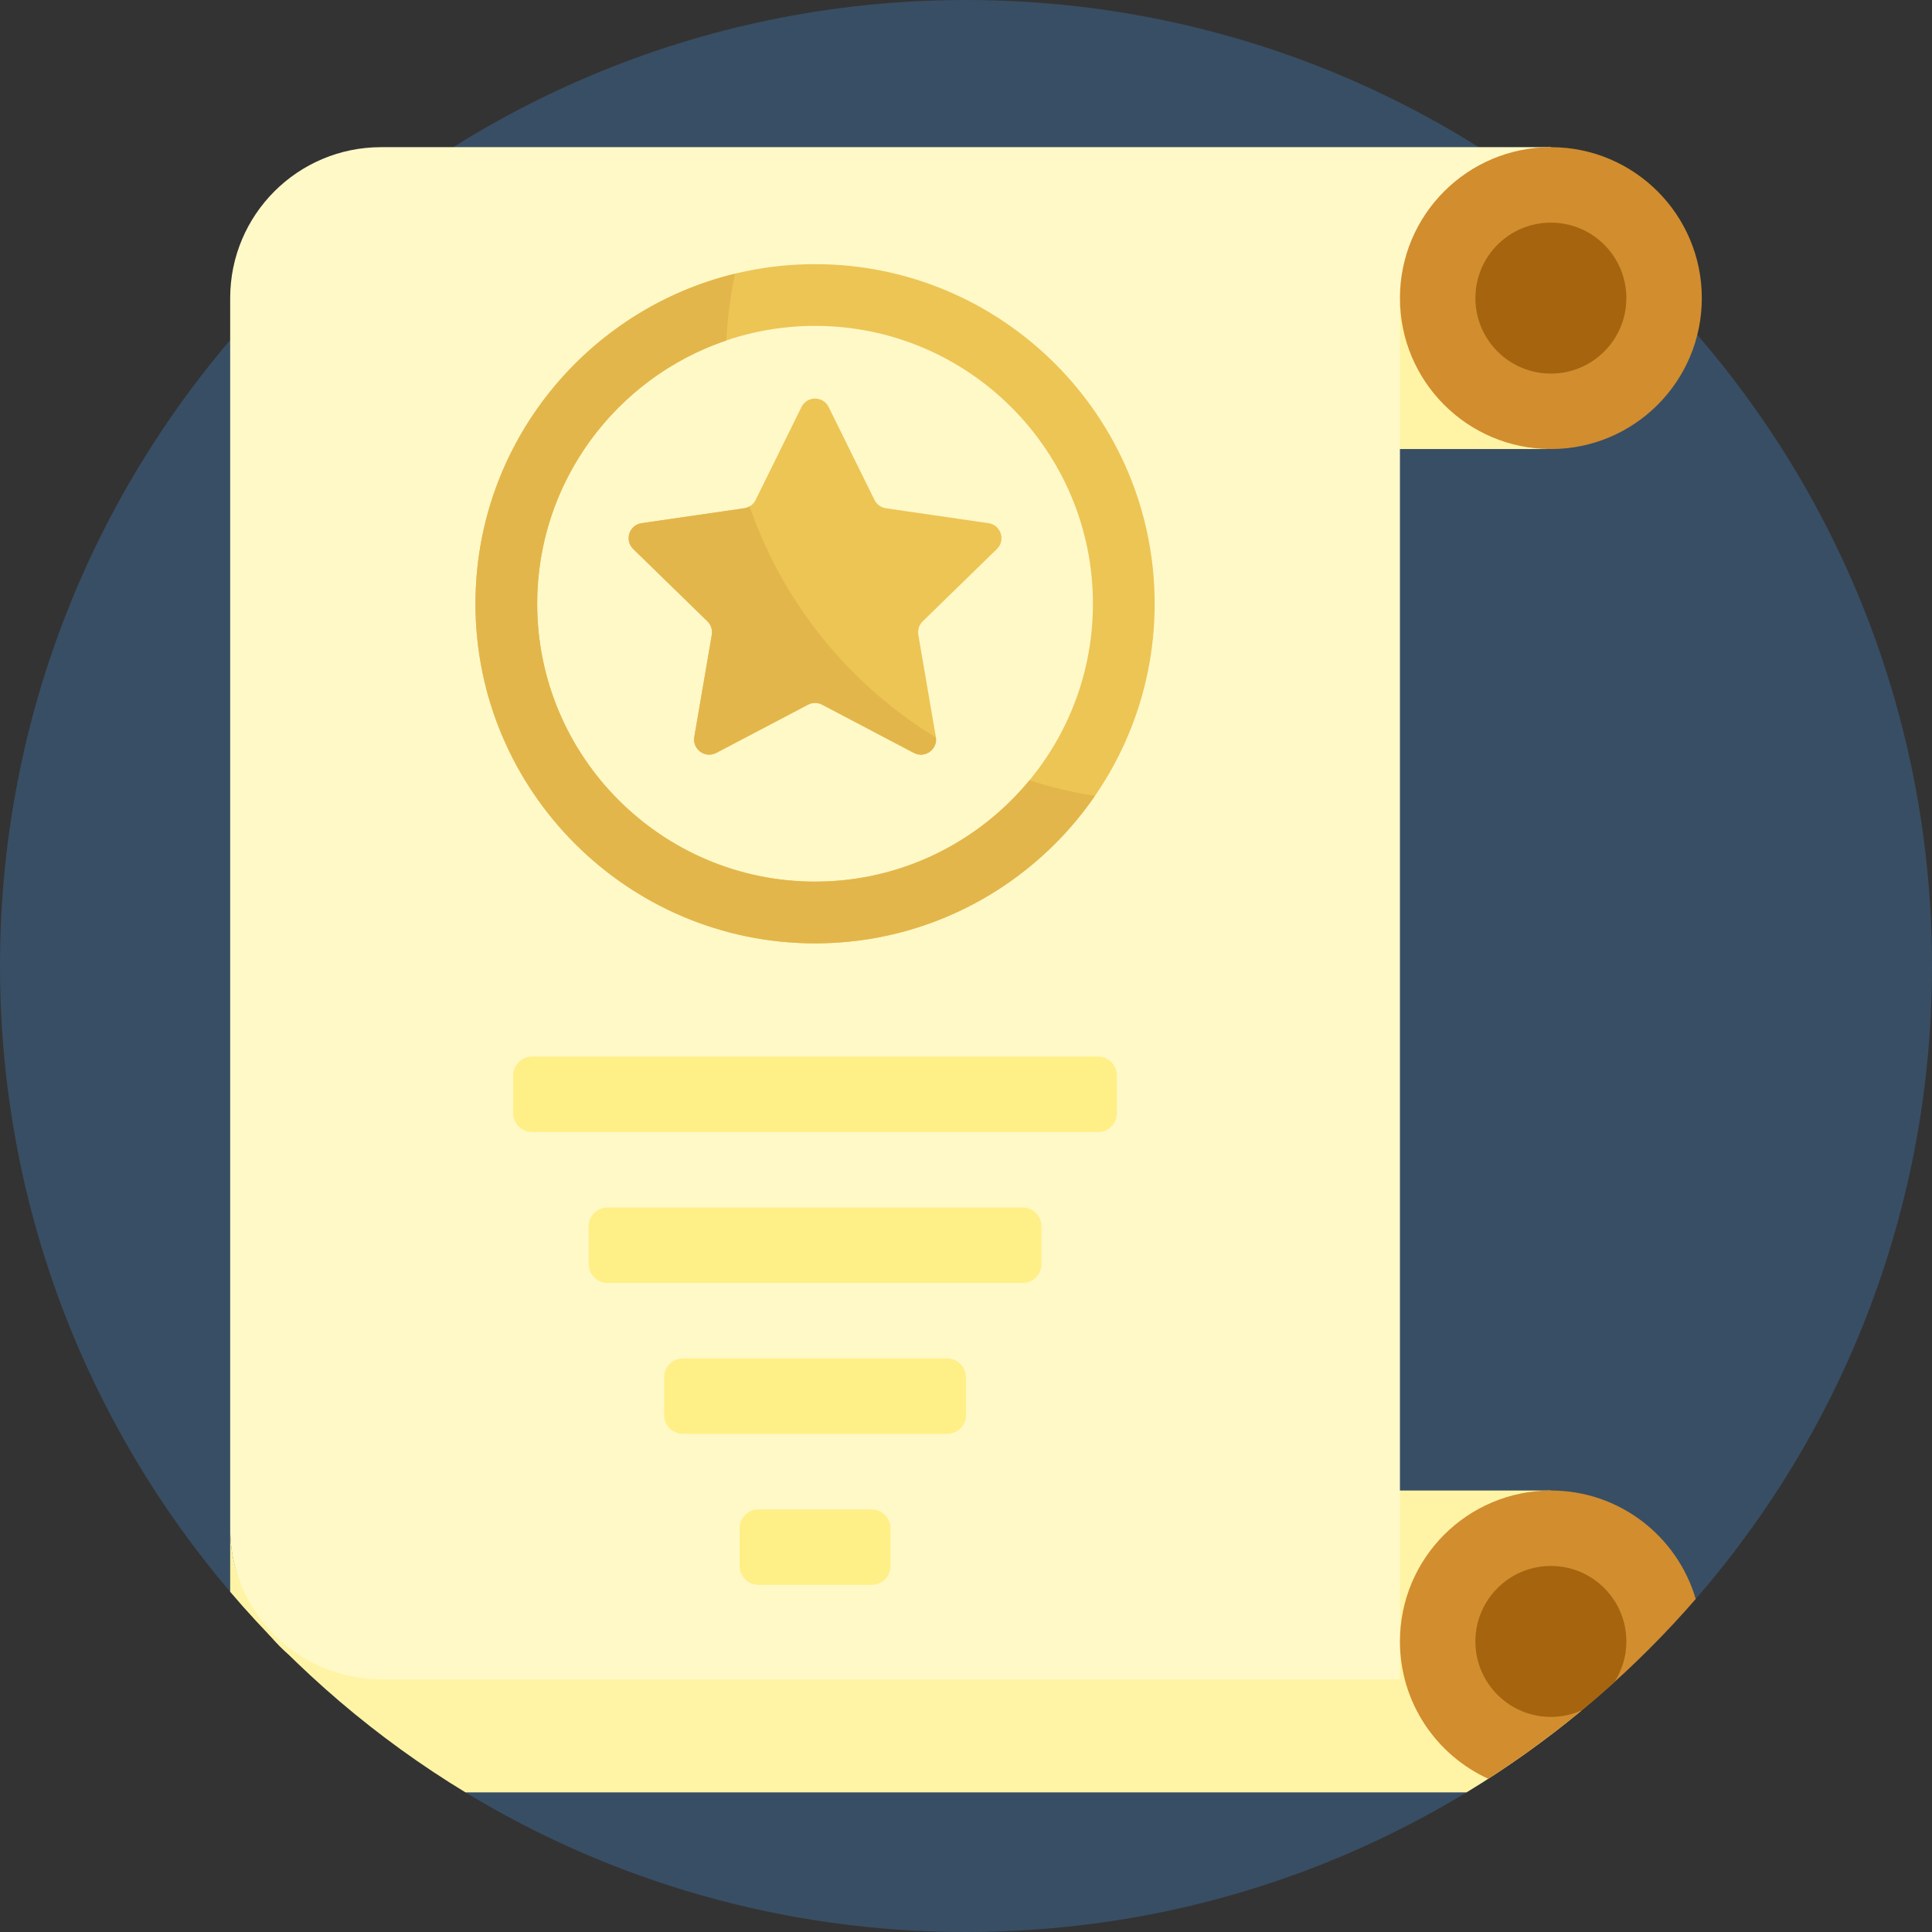 <?xml version="1.0" encoding="iso-8859-1"?>
<!-- Generator: Adobe Illustrator 19.0.0, SVG Export Plug-In . SVG Version: 6.00 Build 0)  -->
<svg version="1.1" id="Capa_1" xmlns="http://www.w3.org/2000/svg" xmlns:xlink="http://www.w3.org/1999/xlink" x="0px" y="0px"
	 viewBox="0 0 512 512" style="enable-background:new 0 0 512 512;" xml:space="preserve">
<rect x="0" y="0" width="512" height="512" fill="#333333" stroke="none"/>
<path style="fill:#384E64;" d="M512,256c0,141.385-114.615,256-256,256c-48.585,0-94.008-13.535-132.706-37.039
	c0.113-1.373,0.185-2.757,0.185-4.159c0-27.747-22.493-50.24-50.24-50.24c-4.166,0-8.21,0.516-12.08,1.472
	C23.03,377.333,0,319.36,0,256C0,114.615,114.615,0,256,0S512,114.615,512,256z"/>
<path style="fill:#FFF4A5;" d="M410,119H310V71h100V119z M341,395v60h70v-60H341z"/>
<path style="fill:#FFF9C8;" d="M411,80.25h-40V448H101c-22.091,0-40-20.909-40-43V79c0-22.091,17.909-40,40-40h240h30h40V80.25z"/>
<path style="fill:#FFF4A5;" d="M101,445h318v8.407c-9.561,7.903-19.705,15.126-30.36,21.593H123.36
	C99.813,460.708,78.767,442.716,61,421.846V405C61,427.091,78.909,445,101,445z"/>
<path style="fill:#D28D2E;" d="M449.384,423.747c-15.942,18.362-34.456,34.429-54.981,47.645C380.598,465.086,371,451.168,371,435
	c0-22.091,17.909-40,40-40C429.183,395,444.521,407.136,449.384,423.747z M411,119c22.091,0,40-17.909,40-40s-17.909-40-40-40
	s-40,17.909-40,40S388.909,119,411,119z"/>
<path style="fill:#A5640D;" d="M431,435c0,3.958-1.165,7.636-3.148,10.741c-2.819,2.555-5.696,5.046-8.627,7.475
	c-2.511,1.136-5.29,1.784-8.225,1.784c-11.046,0-20-8.954-20-20s8.954-20,20-20S431,423.954,431,435z M411,99
	c11.046,0,20-8.954,20-20s-8.954-20-20-20s-20,8.954-20,20S399.954,99,411,99z"/>
<path style="fill:#FFEF87;" d="M236,405v10c0,2.761-2.239,5-5,5h-30c-2.761,0-5-2.239-5-5v-10c0-2.761,2.239-5,5-5h30
	C233.761,400,236,402.239,236,405z M251,360h-70c-2.761,0-5,2.239-5,5v10c0,2.761,2.239,5,5,5h70c2.761,0,5-2.239,5-5v-10
	C256,362.239,253.761,360,251,360z M271,320H161c-2.761,0-5,2.239-5,5v10c0,2.761,2.239,5,5,5h110c2.761,0,5-2.239,5-5v-10
	C276,322.239,273.761,320,271,320z M291,280H141c-2.761,0-5,2.239-5,5v10c0,2.761,2.239,5,5,5h150c2.761,0,5-2.239,5-5v-10
	C296,282.239,293.761,280,291,280z"/>
<path style="fill:#EDC555;" d="M216,70c-49.626,0-90,40.374-90,90s40.374,90,90,90s90-40.374,90-90S265.626,70,216,70z M216,233.636
	c-40.603,0-73.636-33.033-73.636-73.636S175.397,86.364,216,86.364s73.636,33.033,73.636,73.636S256.603,233.636,216,233.636z
	 M264.191,145.495l-19.67,19.173c-0.947,0.923-1.378,2.252-1.155,3.555l4.643,27.073c0.563,3.281-2.881,5.783-5.827,4.234
	l-24.313-12.782c-1.17-0.615-2.568-0.615-3.738,0l-24.313,12.782c-2.947,1.549-6.39-0.953-5.827-4.234l4.643-27.073
	c0.223-1.303-0.208-2.632-1.155-3.555l-19.67-19.173c-2.384-2.324-1.068-6.372,2.226-6.851l27.183-3.95
	c1.308-0.19,2.439-1.012,3.024-2.197l12.156-24.632c1.473-2.985,5.73-2.985,7.203,0l12.156,24.632
	c0.585,1.185,1.716,2.007,3.024,2.197l27.183,3.95C265.259,139.123,266.574,143.171,264.191,145.495z"/>
<path style="fill:#E3B64B;" d="M170.035,138.645l27.183-3.95c0.515-0.075,1.001-0.251,1.439-0.506
	c8.871,25.705,26.518,47.318,49.366,61.251c0.438,3.208-2.939,5.616-5.842,4.09l-24.313-12.782c-1.17-0.615-2.568-0.615-3.738,0
	l-24.313,12.782c-2.947,1.549-6.39-0.953-5.827-4.234l4.643-27.073c0.223-1.303-0.208-2.632-1.155-3.555l-19.67-19.173
	C165.426,143.171,166.741,139.123,170.035,138.645z M272.82,206.788c-13.517,16.386-33.969,26.849-56.82,26.849
	c-40.603,0-73.636-33.033-73.636-73.636c0-32.383,21.022-59.931,50.129-69.766c0.313-6.034,1.089-11.945,2.29-17.701
	C155.362,82.097,126,117.681,126,160c0,49.626,40.374,90,90,90c30.742,0,57.929-15.497,74.172-39.085
	C284.225,209.979,278.43,208.59,272.82,206.788z"/>
<g>
</g>
<g>
</g>
<g>
</g>
<g>
</g>
<g>
</g>
<g>
</g>
<g>
</g>
<g>
</g>
<g>
</g>
<g>
</g>
<g>
</g>
<g>
</g>
<g>
</g>
<g>
</g>
<g>
</g>
</svg>
